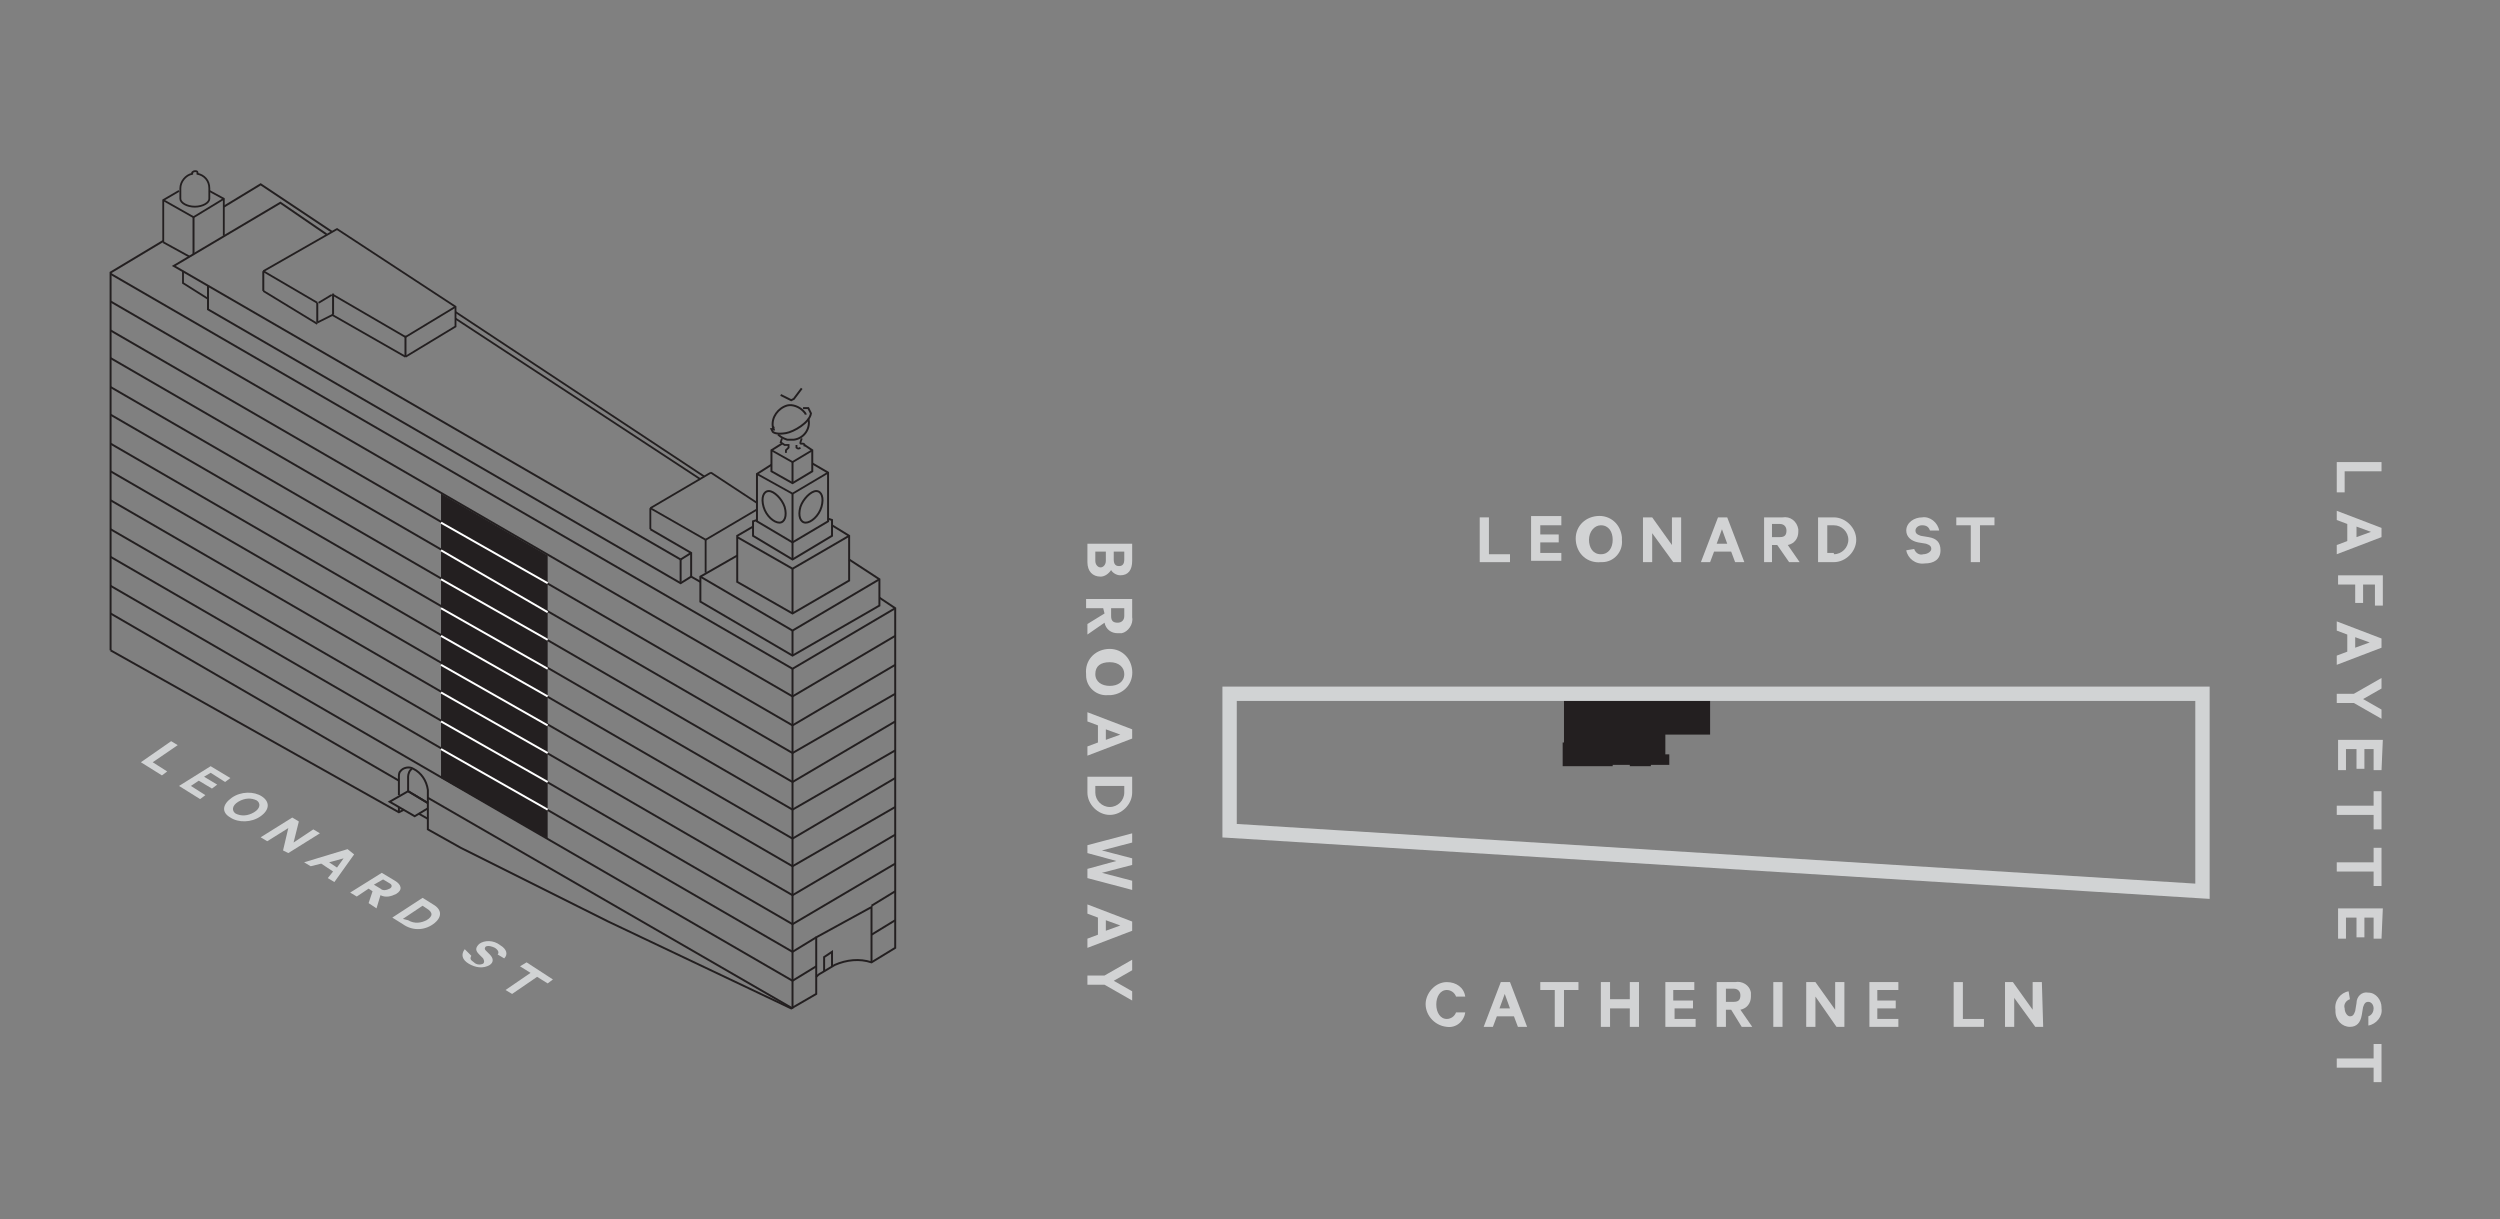 <?xml version="1.0" encoding="utf-8"?>
<!-- Generator: Adobe Illustrator 23.0.0, SVG Export Plug-In . SVG Version: 6.00 Build 0)  -->
<svg version="1.1" id="Layer_1" xmlns="http://www.w3.org/2000/svg" xmlns:xlink="http://www.w3.org/1999/xlink" x="0px" y="0px"
	 viewBox="0 0 189.9 92.6" style="enable-background:new 0 0 189.9 92.6;" xml:space="preserve">
<rect x="0" y="0" width="189.9" height="92.6" fill="#808080" stroke="none"/>
<style type="text/css">
	.st0{fill:#D2D3D4;}
	.st1{fill:#231F20;}
	.st2{clip-path:url(#SVGID_2_);}
	.st3{fill:none;stroke:#D1D3D4;stroke-width:1.09;stroke-miterlimit:10;}
	.st4{clip-path:url(#SVGID_4_);}
	.st5{enable-background:new    ;}
	.st6{fill:#D1D3D4;}
	.st7{fill:none;stroke:#231F20;stroke-width:0.15;stroke-miterlimit:10;}
	.st8{fill:none;stroke:#231F20;stroke-width:0.14;stroke-miterlimit:10;}
	.st9{clip-path:url(#SVGID_6_);}
	.st10{clip-path:url(#SVGID_8_);}
	.st11{fill:none;stroke:#231F20;stroke-width:0.14;stroke-linejoin:bevel;}
	.st12{clip-path:url(#SVGID_10_);}
	.st13{clip-path:url(#SVGID_12_);}
	.st14{clip-path:url(#SVGID_14_);}
	.st15{clip-path:url(#SVGID_16_);}
	.st16{clip-path:url(#SVGID_18_);}
	.st17{fill:none;stroke:#FFFFFF;stroke-width:0.15;stroke-miterlimit:10;}
</style>
<title>residence_F_3-12_key_horizontal</title>
<g>
	<g>
		<path class="st0" d="M83.6,43.8c-0.6,0-1-0.4-1-1.1v-1.4H86v1.3c0,0.7-0.3,1.1-0.9,1.1c-0.3,0-0.6-0.2-0.7-0.4
			C84.2,43.6,83.9,43.8,83.6,43.8z M83.2,41.9v0.7c0,0.3,0.2,0.5,0.4,0.5s0.4-0.2,0.4-0.5v-0.7H83.2z M84.6,42.5
			c0,0.3,0.1,0.5,0.4,0.5s0.4-0.2,0.4-0.5v-0.6h-0.8V42.5z"/>
		<path class="st0" d="M83.8,46.2h-1.3v-0.7H86v1.4c0.1,0.5-0.3,1.1-0.8,1.2c-0.1,0-0.2,0-0.3,0c-0.5,0-0.9-0.3-1-0.8l-1.3,0.9v-0.8
			l1.3-0.8L83.8,46.2z M84.4,46.2v0.6c0,0.4,0.2,0.5,0.5,0.5s0.5-0.2,0.5-0.5v-0.6H84.4z"/>
		<path class="st0" d="M82.5,51.2c-0.1-1,0.6-1.8,1.6-1.9c1-0.1,1.8,0.6,1.9,1.6s-0.6,1.8-1.6,1.9c-0.1,0-0.1,0-0.2,0
			c-0.9,0.1-1.7-0.6-1.7-1.5C82.5,51.3,82.5,51.3,82.5,51.2z M85.4,51.2c0-0.5-0.4-0.9-1.1-0.9s-1.1,0.3-1.1,0.9s0.5,0.9,1.1,0.9
			S85.4,51.8,85.4,51.2z"/>
		<path class="st0" d="M86,56.1l-3.4,1.3v-0.7l0.8-0.3v-1.3l-0.8-0.3v-0.7l3.4,1.3V56.1z M84,55.4v0.8l1.1-0.4L84,55.4z"/>
		<path class="st0" d="M86,59v1.2c0,0.9-0.8,1.7-1.7,1.7c-0.9,0-1.7-0.8-1.7-1.7V59H86z M83.2,60.2c0,0.6,0.5,1.1,1.1,1.1
			c0.6,0,1.1-0.5,1.1-1.1v-0.5h-2.2L83.2,60.2z"/>
		<path class="st0" d="M86,65.7l-2.3,0.6l2.3,0.6v0.7l-3.4-0.9V66l2.2-0.6l-2.2-0.6v-0.6l3.4-0.9V64l-2.3,0.6l2.3,0.6V65.7z"/>
		<path class="st0" d="M86,70.7L82.6,72v-0.7l0.8-0.3v-1.3l-0.8-0.3v-0.7L86,70V70.7z M84,69.9v0.8l1.1-0.4L84,69.9z"/>
		<path class="st0" d="M86,75.3v0.7l-2.1-1.2h-1.3v-0.7h1.3l2.1-1.2v0.8l-1.4,0.8L86,75.3z"/>
		<path class="st0" d="M180.9,35.1v0.7h-2.8v1.6h-0.6v-2.3H180.9z"/>
		<path class="st0" d="M180.9,40.8l-3.4,1.3v-0.7l0.8-0.3v-1.3l-0.8-0.3v-0.7l3.4,1.3V40.8z M179,40v0.8l1.1-0.4L179,40z"/>
		<path class="st0" d="M177.6,43.7h3.4V46h-0.6v-1.6h-0.9v1.4h-0.6v-1.4h-1.3V43.7z"/>
		<path class="st0" d="M180.9,49.2l-3.4,1.3v-0.7l0.8-0.3v-1.3l-0.8-0.3v-0.7l3.4,1.3V49.2z M178.9,48.4v0.8l1.1-0.4L178.9,48.4z"/>
		<path class="st0" d="M180.9,53.9v0.7l-2.1-1.2h-1.3v-0.7h1.3l2.1-1.2v0.8l-1.4,0.8L180.9,53.9z"/>
		<path class="st0" d="M180.9,58.5h-0.6v-1.6h-0.7v1.5H179v-1.5h-0.8v1.6h-0.6v-2.3h3.4L180.9,58.5z"/>
		<path class="st0" d="M180.9,60.1V63h-0.6v-1.1h-2.8v-0.7h2.8v-1.1H180.9z"/>
		<path class="st0" d="M180.9,64.4v2.9h-0.6v-1.1h-2.8v-0.7h2.8v-1.1H180.9z"/>
		<path class="st0" d="M180.9,71.3h-0.6v-1.6h-0.7v1.5H179v-1.5h-0.8v1.6h-0.6V69h3.4L180.9,71.3z"/>
		<path class="st0" d="M178.5,75.9c-0.3,0.1-0.5,0.4-0.4,0.7c0,0.3,0.2,0.6,0.4,0.6s0.3-0.1,0.4-0.4l0.1-0.6c0-0.5,0.4-0.9,0.9-0.8
			c0.6,0,1,0.6,1,1.1c0,0,0,0,0,0.1c0.1,0.6-0.4,1.2-1,1.3v-0.7c0.3-0.1,0.4-0.4,0.4-0.6c0-0.3-0.2-0.5-0.4-0.5s-0.3,0.1-0.4,0.4
			l-0.1,0.6c-0.1,0.6-0.4,0.9-0.9,0.9c-0.6,0-1.1-0.5-1.1-1.2c0,0,0-0.1,0-0.1c-0.1-0.7,0.4-1.3,1-1.4L178.5,75.9L178.5,75.9z"/>
		<path class="st0" d="M180.9,79.3v2.9h-0.6v-1.1h-2.8v-0.7h2.8v-1.1H180.9z"/>
		<path class="st0" d="M112.4,39.3h0.7v2.8h1.6v0.6h-2.3V39.3z"/>
		<path class="st0" d="M118.6,39.3v0.6H117v0.7h1.4v0.6H117v0.8h1.6v0.6h-2.3v-3.4H118.6z"/>
		<path class="st0" d="M121.6,42.7c-1,0.1-1.8-0.6-1.9-1.6c-0.1-1,0.6-1.8,1.6-1.9c1-0.1,1.8,0.6,1.9,1.6c0,0.1,0,0.1,0,0.2
			c0.1,0.9-0.6,1.7-1.5,1.7C121.7,42.7,121.7,42.7,121.6,42.7z M121.6,39.9c-0.5,0-0.9,0.5-0.9,1.1s0.3,1.1,0.9,1.1s0.9-0.5,0.9-1.1
			S122.2,39.9,121.6,39.9z"/>
		<path class="st0" d="M127.7,42.7h-0.6l-1.6-2.2v2.2h-0.7v-3.4h0.7l1.5,2.1v-2.1h0.7L127.7,42.7z"/>
		<path class="st0" d="M131.2,39.3l1.3,3.4h-0.7l-0.3-0.8h-1.3l-0.3,0.8h-0.7l1.3-3.4H131.2z M130.4,41.3h0.8l-0.4-1.1L130.4,41.3z"
			/>
		<path class="st0" d="M134.6,41.4v1.3H134v-3.4h1.4c0.6-0.1,1.1,0.3,1.2,0.9c0,0.1,0,0.1,0,0.2c0,0.5-0.3,0.9-0.8,1l0.9,1.3h-0.8
			l-0.9-1.3H134.6z M134.6,40.8h0.6c0.4,0,0.5-0.2,0.5-0.5s-0.2-0.5-0.5-0.5h-0.6V40.8z"/>
		<path class="st0" d="M138.1,39.3h1.2c0.9,0,1.7,0.8,1.7,1.7c0,0.9-0.8,1.7-1.7,1.7h-1.2V39.3z M139.3,42.1c0.6,0,1.1-0.5,1.1-1.1
			c0-0.6-0.5-1.1-1.1-1.1h-0.5v2.1H139.3z"/>
		<path class="st0" d="M145.4,41.7c0.1,0.3,0.4,0.5,0.7,0.4c0.3,0,0.6-0.2,0.6-0.4s-0.1-0.3-0.4-0.4l-0.6-0.1
			c-0.5-0.1-0.9-0.4-0.9-0.9c0-0.6,0.6-1,1.2-1c0,0,0,0,0,0c0.6-0.1,1.2,0.4,1.3,1h-0.7c-0.1-0.3-0.3-0.4-0.6-0.4
			c-0.3,0-0.5,0.2-0.5,0.4s0.1,0.3,0.4,0.4l0.6,0.1c0.6,0.1,0.9,0.4,0.9,1c0,0.7-0.5,1-1.2,1c-0.7,0.1-1.3-0.4-1.4-1L145.4,41.7z"/>
		<path class="st0" d="M148.6,39.3h2.9v0.6h-1.1v2.8h-0.7v-2.8h-1.1V39.3z"/>
		<path class="st0" d="M109.9,74.6c0.7,0,1.3,0.4,1.4,1.1h-0.7c-0.1-0.3-0.4-0.5-0.7-0.5c-0.5,0-0.8,0.5-0.8,1.1s0.3,1.1,0.8,1.1
			c0.3,0,0.6-0.2,0.7-0.5h0.7c-0.1,0.7-0.7,1.2-1.4,1.1c-1-0.1-1.7-1-1.6-1.9C108.4,75.3,109.1,74.6,109.9,74.6L109.9,74.6z"/>
		<path class="st0" d="M114.7,74.6l1.3,3.4h-0.7l-0.3-0.8h-1.3l-0.3,0.8h-0.7l1.3-3.4H114.7z M113.9,76.6h0.8l-0.4-1.1L113.9,76.6z"
			/>
		<path class="st0" d="M117,74.6h2.9v0.6h-1.1V78h-0.7v-2.8H117V74.6z"/>
		<path class="st0" d="M124.5,74.6V78h-0.7v-1.4h-1.5V78h-0.7v-3.4h0.7v1.3h1.5v-1.3H124.5z"/>
		<path class="st0" d="M128.7,74.6v0.6h-1.6V76h1.5v0.6h-1.4v0.8h1.6V78h-2.3v-3.4H128.7z"/>
		<path class="st0" d="M131.1,76.7V78h-0.7v-3.4h1.4c0.5-0.1,1.1,0.2,1.2,0.8c0,0.1,0,0.2,0,0.3c0,0.5-0.3,0.9-0.8,1l0.9,1.3h-0.8
			l-0.8-1.3L131.1,76.7z M131.1,76.1h0.6c0.4,0,0.5-0.2,0.5-0.5s-0.2-0.5-0.5-0.5h-0.6V76.1z"/>
		<path class="st0" d="M135.4,78h-0.7v-3.4h0.7V78z"/>
		<path class="st0" d="M140.1,78h-0.6l-1.6-2.3V78h-0.7v-3.4h0.7l1.5,2.1v-2.1h0.7L140.1,78z"/>
		<path class="st0" d="M144.2,74.6v0.6h-1.6V76h1.4v0.6h-1.4v0.8h1.6V78H142v-3.4H144.2z"/>
		<path class="st0" d="M148.4,74.6h0.7v2.8h1.6V78h-2.3V74.6z"/>
		<path class="st0" d="M155.2,78h-0.6l-1.6-2.2V78h-0.7v-3.4h0.6l1.5,2.1v-2.1h0.7L155.2,78L155.2,78z"/>
	</g>
	<g id="Layer_4">
		<polygon class="st1" points="118.8,52.7 129.9,52.7 129.9,55.8 126.5,55.8 126.5,57.3 126.8,57.3 126.8,58.1 125.4,58.1 
			125.4,58.2 123.8,58.2 123.8,58.1 122.5,58.1 122.5,58.2 118.7,58.2 118.7,56.4 118.8,56.4 		"/>
		<g>
			<defs>
				<rect id="SVGID_1_" x="92.5" y="51.5" width="76.7" height="17.3"/>
			</defs>
			<clipPath id="SVGID_2_">
				<use xlink:href="#SVGID_1_"  style="overflow:visible;"/>
			</clipPath>
			<g class="st2">
				<polygon class="st3" points="167.3,52.7 167.3,67.7 93.4,63.1 93.4,52.7 				"/>
			</g>
		</g>
		<g>
			<defs>
				<rect id="SVGID_3_" x="7" y="5.4" width="66.2" height="72.8"/>
			</defs>
			<clipPath id="SVGID_4_">
				<use xlink:href="#SVGID_3_"  style="overflow:visible;"/>
			</clipPath>
			<g class="st4">
				<g class="st5">
					<path class="st6" d="M13,56.3l0.5,0.3l-1.9,1.3l1.1,0.7l-0.4,0.3l-1.6-1L13,56.3z"/>
					<path class="st6" d="M17.5,59.1l-0.4,0.3L16,58.7L15.5,59l1,0.6l-0.4,0.3l-1-0.6l-0.6,0.4l1.1,0.7l-0.4,0.3l-1.6-1l2.4-1.5
						L17.5,59.1z"/>
					<path class="st6" d="M17.5,62.1c-0.7-0.4-0.6-1,0.1-1.5c0.7-0.5,1.7-0.5,2.3-0.1s0.6,1-0.1,1.5C19.1,62.5,18.1,62.5,17.5,62.1z
						 M19.5,60.8c-0.4-0.2-0.9-0.2-1.4,0.1c-0.5,0.3-0.5,0.7-0.2,0.9c0.4,0.2,0.9,0.2,1.4-0.1C19.8,61.4,19.8,61,19.5,60.8z"/>
					<path class="st6" d="M21.9,64.8l-0.4-0.2l0.4-1.7l-1.6,1l-0.5-0.3l2.4-1.5l0.5,0.3L22.3,64l1.5-1l0.5,0.3L21.9,64.8z"/>
					<path class="st6" d="M26.9,64.9L25.4,67l-0.5-0.3l0.4-0.5l-0.9-0.6l-0.8,0.2l-0.5-0.3l3.3-1L26.9,64.9z M25,65.5l0.6,0.4
						l0.5-0.7L25,65.5z"/>
					<path class="st6" d="M28,67.5l-0.9,0.6l-0.5-0.3l2.4-1.5l1,0.6c0.5,0.3,0.6,0.7,0.1,1c-0.4,0.2-0.8,0.3-1.2,0.1l-0.3,1L28,68.6
						l0.3-0.9L28,67.5z M28.4,67.2l0.5,0.3c0.2,0.2,0.5,0.1,0.7,0c0.2-0.1,0.2-0.3,0-0.4l-0.5-0.3L28.4,67.2z"/>
					<path class="st6" d="M32.1,68.2l0.8,0.5c0.7,0.4,0.7,1,0,1.5s-1.6,0.5-2.3,0l-0.8-0.5L32.1,68.2z M31,69.9c0.5,0.3,1,0.2,1.4,0
						c0.5-0.3,0.5-0.6,0-0.9l-0.3-0.2l-1.5,1L31,69.9z"/>
				</g>
				<g class="st5">
					<path class="st6" d="M35.8,72.6c-0.1,0.2-0.1,0.3,0.2,0.5c0.2,0.2,0.5,0.2,0.7,0.1c0.1-0.1,0.1-0.2,0-0.4l-0.3-0.3
						c-0.3-0.3-0.3-0.5,0-0.8c0.4-0.3,1.1-0.3,1.6,0.1c0.5,0.3,0.6,0.7,0.3,1l-0.5-0.3c0.1-0.1,0.1-0.3-0.2-0.5
						c-0.2-0.1-0.5-0.2-0.7-0.1c-0.1,0.1-0.1,0.2,0,0.3l0.3,0.3c0.3,0.3,0.3,0.6,0,0.8c-0.5,0.3-1.1,0.2-1.6-0.1
						c-0.5-0.3-0.6-0.7-0.3-1.1L35.8,72.6z"/>
				</g>
				<g class="st5">
					<path class="st6" d="M40,73.1l2,1.3l-0.4,0.3l-0.8-0.5l-1.9,1.3l-0.5-0.3l1.9-1.3l-0.8-0.5L40,73.1z"/>
				</g>
				<line class="st7" x1="60.2" y1="46.6" x2="60.2" y2="43.2"/>
				<line class="st7" x1="14.7" y1="19.3" x2="14.7" y2="16.5"/>
				<line class="st7" x1="24.1" y1="23" x2="24.1" y2="24.5"/>
				<line class="st7" x1="20" y1="20.6" x2="20" y2="22.1"/>
				<line class="st7" x1="25.3" y1="22.3" x2="25.3" y2="23.9"/>
				<line class="st8" x1="25.3" y1="23.9" x2="24.1" y2="24.5"/>
				<line class="st8" x1="25.2" y1="22.4" x2="24.2" y2="23"/>
				<line class="st8" x1="54" y1="35.9" x2="49.4" y2="38.6"/>
				<line class="st8" x1="57.5" y1="38.7" x2="53.6" y2="41"/>
				<line class="st7" x1="30.8" y1="25.5" x2="30.8" y2="27.1"/>
				<line class="st8" x1="34.6" y1="24.2" x2="53.2" y2="36.4"/>
				<line class="st8" x1="54" y1="35.9" x2="57.5" y2="38.2"/>
				<line class="st8" x1="34.6" y1="23.7" x2="53.5" y2="36.2"/>
				<line class="st8" x1="12.4" y1="18.4" x2="14.4" y2="19.5"/>
				<line class="st8" x1="20" y1="20.6" x2="24.1" y2="23"/>
				<line class="st8" x1="25.3" y1="22.4" x2="30.8" y2="25.6"/>
				<line class="st8" x1="25.2" y1="23.9" x2="30.8" y2="27.1"/>
				<line class="st8" x1="49.4" y1="38.6" x2="53.6" y2="41"/>
				<line class="st7" x1="60.2" y1="36.7" x2="60.2" y2="35.1"/>
				<polyline class="st7" points="53.2,44.2 52.5,43.8 51.7,44.3 15.8,23.5 15.8,21.7 				"/>
				<polyline class="st7" points="24.8,17.8 21.3,15.4 13.2,20.2 51.7,42.5 				"/>
				<line class="st7" x1="51.7" y1="42.5" x2="51.7" y2="44.2"/>
				<line class="st7" x1="52.5" y1="42" x2="51.7" y2="42.5"/>
				<polyline class="st7" points="52.5,43.8 52.5,42 49.4,40.2 				"/>
				<line class="st7" x1="60.2" y1="49.8" x2="60.2" y2="47.9"/>
				<polyline class="st7" points="64.5,42.5 66.8,44 66.8,46 60.2,49.8 53.2,45.7 53.2,43.8 56,42.2 				"/>
				<polyline class="st7" points="66.8,44 60.2,47.9 53.2,43.8 				"/>
				<polyline class="st8" points="13.9,20.6 13.9,21.5 15.8,22.7 				"/>
				<line class="st8" x1="20" y1="22.1" x2="24.1" y2="24.6"/>
				<line class="st8" x1="49.4" y1="40.2" x2="49.4" y2="38.6"/>
				<line class="st8" x1="53.6" y1="43.5" x2="53.6" y2="41"/>
				<polyline class="st8" points="62.9,35.9 60.2,37.5 57.5,36 				"/>
				<polyline class="st7" points="62.9,39.4 63.2,39.5 63.2,40.7 60.2,42.5 57.2,40.7 57.2,39.6 57.5,39.5 				"/>
				<line class="st7" x1="60.2" y1="42.5" x2="60.2" y2="37.5"/>
				<polyline class="st7" points="63.2,39.9 64.5,40.7 64.5,44.1 60.2,46.6 56,44.2 56,40.7 57.2,40 				"/>
				<polyline class="st7" points="64.5,40.7 60.2,43.2 56,40.8 				"/>
				<polyline class="st7" points="12.4,18.3 8.4,20.7 8.4,49.4 				"/>
				<polyline class="st7" points="17,15.7 19.8,14 25.2,17.6 				"/>
				<line class="st7" x1="60.2" y1="50.8" x2="60.2" y2="76.6"/>
				<line class="st7" x1="60.2" y1="76.6" x2="32.5" y2="60.6"/>
				<polyline class="st7" points="68,50.5 60.2,55.1 8.4,25.1 				"/>
				<polyline class="st7" points="68,52.7 60.2,57.2 8.4,27.2 				"/>
				<polyline class="st7" points="68,54.8 60.2,59.4 8.4,29.4 				"/>
				<polyline class="st7" points="68,57 60.2,61.5 8.4,31.5 				"/>
				<polyline class="st7" points="68,59.1 60.2,63.7 8.4,33.7 				"/>
				<polyline class="st7" points="68,61.3 60.2,65.8 8.4,35.8 				"/>
				<polyline class="st7" points="68,63.4 60.2,68 8.4,38 				"/>
				<polyline class="st7" points="68,65.6 60.2,70.2 8.4,40.2 				"/>
				<line class="st7" x1="68" y1="67.7" x2="66.2" y2="68.8"/>
				<polyline class="st7" points="62,71.2 60.2,72.3 8.4,42.3 				"/>
				<line class="st7" x1="66.2" y1="71" x2="68" y2="69.9"/>
				<polyline class="st7" points="62,73.4 60.2,74.5 8.4,44.5 				"/>
				<polyline class="st7" points="68,48.3 60.2,52.9 8.4,22.9 				"/>
				<line class="st7" x1="30.3" y1="59.3" x2="8.4" y2="46.6"/>
				<polyline class="st8" points="13.6,14.5 12.4,15.2 12.4,18.4 				"/>
				<polyline class="st8" points="15.9,14.5 17,15.1 17,17.9 				"/>
				<polyline class="st8" points="12.4,15.2 14.7,16.5 17,15.1 				"/>
				<polyline class="st7" points="61.1,33.8 61.7,34.2 61.7,35.8 60.2,36.7 58.6,35.8 58.6,34.2 59.4,33.7 				"/>
				<polyline class="st8" points="61.7,34.2 60.2,35.1 58.6,34.2 				"/>
				<g>
					<defs>
						<rect id="SVGID_5_" x="7.1" y="5.4" width="66.1" height="72.8"/>
					</defs>
					<clipPath id="SVGID_6_">
						<use xlink:href="#SVGID_5_"  style="overflow:visible;"/>
					</clipPath>
					<g class="st9">
						<path class="st7" d="M58.8,32.4c-0.1,0.1-0.1,0.2-0.2,0.2l0.1,0.2c0.1,0.1,0.4,0.2,1,0.1s1.8-0.8,1.9-1.5l-0.2-0.4
							c-0.1,0-0.3,0-0.4,0"/>
					</g>
				</g>
				<polyline class="st7" points="59.3,30 60.1,30.4 60.3,30.3 60.9,29.5 				"/>
				<g>
					<defs>
						<rect id="SVGID_7_" x="7.1" y="5.4" width="66.1" height="72.8"/>
					</defs>
					<clipPath id="SVGID_8_">
						<use xlink:href="#SVGID_7_"  style="overflow:visible;"/>
					</clipPath>
					<g class="st10">
						<path class="st7" d="M61.4,31.8c0.2,0.7-0.3,1.5-1.1,1.6c-0.2,0-0.4,0-0.5,0c-0.3-0.1-0.5-0.2-0.7-0.4L59.1,33"/>
						<path class="st7" d="M58.8,32.7c0-0.1-0.1-0.2-0.1-0.3c-0.1-0.7,0.4-1.4,1.1-1.6c0,0,0,0,0,0c0.4-0.1,0.9,0.1,1.2,0.4
							c0.1,0.1,0.2,0.2,0.2,0.3"/>
						<path class="st7" d="M59.6,38.5c0.2,0.7,0,1.2-0.4,1.2s-1-0.5-1.2-1.2s0-1.2,0.4-1.2S59.4,37.9,59.6,38.5z"/>
						<path class="st7" d="M60.8,38.5c-0.2,0.7,0,1.2,0.4,1.2s1-0.5,1.2-1.2s0-1.2-0.4-1.2S61,37.9,60.8,38.5z"/>
						<path class="st11" d="M61.1,33.9c0,0,0-0.1,0-0.1c0,0,0-0.1-0.1-0.1c-0.1,0-0.2,0-0.2,0v-0.1l0.1-0.3"/>
						<path class="st8" d="M60.5,33.8c0,0.1,0,0.1,0,0.2c0.1,0.1,0.2,0.1,0.3,0c0,0,0,0,0,0"/>
					</g>
				</g>
				<polyline class="st8" points="59.7,34.4 59.7,34.2 59.9,34 59.9,33.8 59.6,33.8 59.3,33.6 59.4,33.3 				"/>
				<polyline class="st7" points="58.6,35.3 57.5,36 57.5,39.6 60.2,41.2 62.9,39.6 62.9,35.9 61.7,35.2 				"/>
				<g>
					<defs>
						<rect id="SVGID_9_" x="7.1" y="5.4" width="66.1" height="72.8"/>
					</defs>
					<clipPath id="SVGID_10_">
						<use xlink:href="#SVGID_9_"  style="overflow:visible;"/>
					</clipPath>
					<g class="st12">
						<path class="st8" d="M14.6,13.2c-0.5,0.1-0.9,0.6-0.9,1.1v0.8c0,0.3,0.5,0.6,1.1,0.6s1.1-0.3,1.1-0.6v-0.8
							c0-0.6-0.4-1-0.9-1.1v-0.1c0-0.1-0.1-0.1-0.2-0.1s-0.2,0.1-0.2,0.1V13.2z"/>
					</g>
				</g>
				<polyline class="st7" points="68,46.2 60.2,50.8 8.4,20.8 				"/>
				<polyline class="st7" points="32.5,61 31,60.1 29.6,60.9 31.5,62 32.5,61.4 				"/>
				<line class="st7" x1="32.5" y1="61" x2="31" y2="60.1"/>
				<line class="st7" x1="32.5" y1="62.2" x2="31.8" y2="61.8"/>
				<g>
					<defs>
						<rect id="SVGID_11_" x="7.1" y="5.4" width="66.1" height="72.8"/>
					</defs>
					<clipPath id="SVGID_12_">
						<use xlink:href="#SVGID_11_"  style="overflow:visible;"/>
					</clipPath>
					<g class="st13">
						<path class="st7" d="M31.3,58.4C31.1,58.5,31,58.8,31,59v1.1"/>
					</g>
				</g>
				<polyline class="st7" points="30.7,61.5 30.3,61.7 8.4,49.4 				"/>
				<line class="st7" x1="30.3" y1="61.7" x2="30.3" y2="61.3"/>
				<g>
					<defs>
						<rect id="SVGID_13_" x="7.1" y="5.4" width="66.1" height="72.8"/>
					</defs>
					<clipPath id="SVGID_14_">
						<use xlink:href="#SVGID_13_"  style="overflow:visible;"/>
					</clipPath>
					<g class="st14">
						<path class="st7" d="M66.2,73.1v-4.2L62,71.2v4.3l-1.9,1.1L46.2,70l-11.2-5.6L32.5,63v-3c-0.1-0.7-0.5-1.3-1.1-1.6
							c-0.3-0.2-0.8-0.1-1,0.2c-0.1,0.1-0.1,0.3-0.1,0.4v1.4"/>
					</g>
				</g>
				<polyline class="st7" points="63.2,73.4 63.2,72.3 62.6,72.7 62.6,73.8 				"/>
				<g>
					<defs>
						<rect id="SVGID_15_" x="7.1" y="5.4" width="66.1" height="72.8"/>
					</defs>
					<clipPath id="SVGID_16_">
						<use xlink:href="#SVGID_15_"  style="overflow:visible;"/>
					</clipPath>
					<g class="st15">
						<path class="st7" d="M66.8,45.4l1.2,0.8V72l-1.8,1.1c-0.9-0.3-1.9-0.2-2.8,0.2l-1,0.6c-0.2,0.1-0.3,0.2-0.4,0.3"/>
					</g>
				</g>
				<polyline class="st8" points="30.8,27.1 34.6,24.8 34.6,23.3 25.6,17.4 20,20.6 				"/>
				<line class="st8" x1="34.6" y1="23.3" x2="30.8" y2="25.6"/>
				<g>
					<defs>
						<rect id="SVGID_17_" x="7.1" y="5.4" width="66.1" height="72.8"/>
					</defs>
					<clipPath id="SVGID_18_">
						<use xlink:href="#SVGID_17_"  style="overflow:visible;"/>
					</clipPath>
					<g class="st16">
						<g class="st5">
							<path class="st6" d="M154,51.1c0.5,0.4,0.5,0.8,0.1,1.1l-0.5-0.3c0.1-0.2,0.1-0.4-0.1-0.6c-0.4-0.3-0.9-0.2-1.4,0.1
								c-0.5,0.3-0.6,0.6-0.2,0.9c0.3,0.2,0.6,0.2,0.9,0.1l0.5,0.3c-0.6,0.2-1.2,0.2-1.8-0.2c-0.6-0.4-0.6-1,0.2-1.5
								C152.4,50.6,153.4,50.7,154,51.1z"/>
						</g>
						<g class="st5">
							<path class="st6" d="M157.2,53.4l-1.5,2l-0.5-0.3l0.4-0.5l-0.9-0.6l-0.8,0.2l-0.5-0.3l3.3-0.8L157.2,53.4z M155.3,53.9
								l0.6,0.4l0.5-0.7L155.3,53.9z"/>
						</g>
						<g class="st5">
							<path class="st6" d="M158.9,54.6l2,1.4l-0.4,0.3l-0.7-0.5l-2,1.1l-0.5-0.3l2-1.1l-0.7-0.5L158.9,54.6z"/>
							<path class="st6" d="M164.1,58.2l-2.4,1.4l-0.5-0.3l1-0.6l-1-0.7l-1,0.6l-0.5-0.3l2.4-1.4l0.5,0.3l-1,0.6l1,0.7l1-0.6
								L164.1,58.2z"/>
							<path class="st6" d="M167,60.2l-0.4,0.3l-1.1-0.8l-0.5,0.3l1,0.7l-0.4,0.2l-1-0.7l-0.6,0.3l1.1,0.8l-0.4,0.3l-1.6-1.1
								l2.4-1.4L167,60.2z"/>
							<path class="st6" d="M167.2,62.3l-0.9,0.5l-0.5-0.3l2.4-1.4l0.9,0.7c0.5,0.3,0.5,0.7,0,1c-0.4,0.2-0.8,0.2-1.2,0l-0.3,1
								l-0.5-0.4l0.3-0.9L167.2,62.3z M167.6,62l0.4,0.3c0.2,0.2,0.5,0.2,0.7,0.1c0.2-0.1,0.2-0.3,0-0.4l-0.4-0.3L167.6,62z"/>
							<path class="st6" d="M169.3,64.9l-0.5-0.3l2.4-1.4l0.5,0.3L169.3,64.9z"/>
							<path class="st6" d="M172.6,67.1l-0.4-0.3l0.5-1.7l-1.6,0.9l-0.5-0.3l2.4-1.4l0.4,0.3l-0.5,1.6l1.5-0.9l0.5,0.3L172.6,67.1z"
								/>
							<path class="st6" d="M177.9,67.7l-0.4,0.3l-1.1-0.8l-0.5,0.3l1,0.7l-0.4,0.2l-1-0.7l-0.6,0.3l1.1,0.8l-0.4,0.3l-1.6-1.1
								l2.4-1.4L177.9,67.7z"/>
							<path class="st6" d="M180.8,69.8l0.5,0.3l-2,1.1l1.1,0.7l-0.4,0.3l-1.5-1.1L180.8,69.8z"/>
						</g>
						<g class="st5">
							<path class="st6" d="M183.1,74.5l-0.4-0.3l0.5-1.7l-1.6,0.9l-0.5-0.3l2.4-1.4L184,72l-0.5,1.6l1.5-0.9l0.5,0.3L183.1,74.5z"
								/>
						</g>
						<path class="st8" d="M203.7,71.8v-0.9c0-0.2-0.2-0.5-0.6-0.3c-0.3,0.2-0.5,0.5-0.5,0.8v1l-5.1,3l-6.8-4.7l-8.6-5.8l-7.2-4.9
							l-10.6-7.3l-15.1-10.9V15.7l1-0.6"/>
						<path class="st8" d="M155.8,8.1c0.2,0.7,0,1.2-0.4,1.2s-1-0.5-1.2-1.2s-0.1-1.2,0.4-1.2S155.6,7.4,155.8,8.1z"/>
						<path class="st8" d="M157,8.1c-0.2,0.6-0.1,1.2,0.4,1.2s1-0.5,1.2-1.2s0-1.2-0.4-1.2S157.2,7.4,157,8.1z"/>
						<path class="st8" d="M155,1.9c-0.1,0.1-0.1,0.2-0.2,0.2l0.1,0.2c0.1,0.1,0.4,0.2,1,0.1s1.8-0.8,1.9-1.5l-0.2-0.4
							c-0.1,0-0.3,0-0.4,0"/>
						<path class="st8" d="M157.6,1.4c0,0.2,0,0.4,0,0.6c-0.2,0.7-0.9,1.2-1.6,1.1c-0.3-0.1-0.5-0.2-0.7-0.4l-0.1,0"/>
						<path class="st8" d="M155.1,2.2c0-0.1-0.1-0.2-0.1-0.3c-0.1-0.7,0.4-1.4,1.1-1.6c0.4-0.1,0.9,0.1,1.2,0.4
							c0.1,0.1,0.2,0.2,0.2,0.3"/>
						<path class="st8" d="M157.3,3.4c0,0,0-0.1,0-0.2c0,0,0-0.1-0.1-0.1c-0.1,0-0.2,0-0.2,0c0,0,0-0.1,0-0.1l0,0l0.1-0.3"/>
						<path class="st8" d="M156.7,3.4c0,0.1,0,0.1,0,0.2s0.1,0.1,0.3,0"/>
					</g>
				</g>
				<polygon class="st1" points="41.6,42.2 41.6,63.7 33.5,59.1 33.5,37.5 				"/>
				<line class="st17" x1="33.5" y1="39.7" x2="41.6" y2="44.3"/>
				<line class="st17" x1="33.5" y1="41.8" x2="41.6" y2="46.5"/>
				<line class="st17" x1="33.5" y1="44" x2="41.6" y2="48.6"/>
				<line class="st17" x1="33.5" y1="46.2" x2="41.6" y2="50.8"/>
				<line class="st17" x1="33.5" y1="48.3" x2="41.6" y2="52.9"/>
				<line class="st17" x1="33.5" y1="50.5" x2="41.6" y2="55.1"/>
				<line class="st17" x1="33.5" y1="52.6" x2="41.6" y2="57.2"/>
				<line class="st17" x1="33.5" y1="54.8" x2="41.6" y2="59.4"/>
				<line class="st17" x1="33.5" y1="56.9" x2="41.6" y2="61.5"/>
			</g>
		</g>
	</g>
</g>
</svg>
